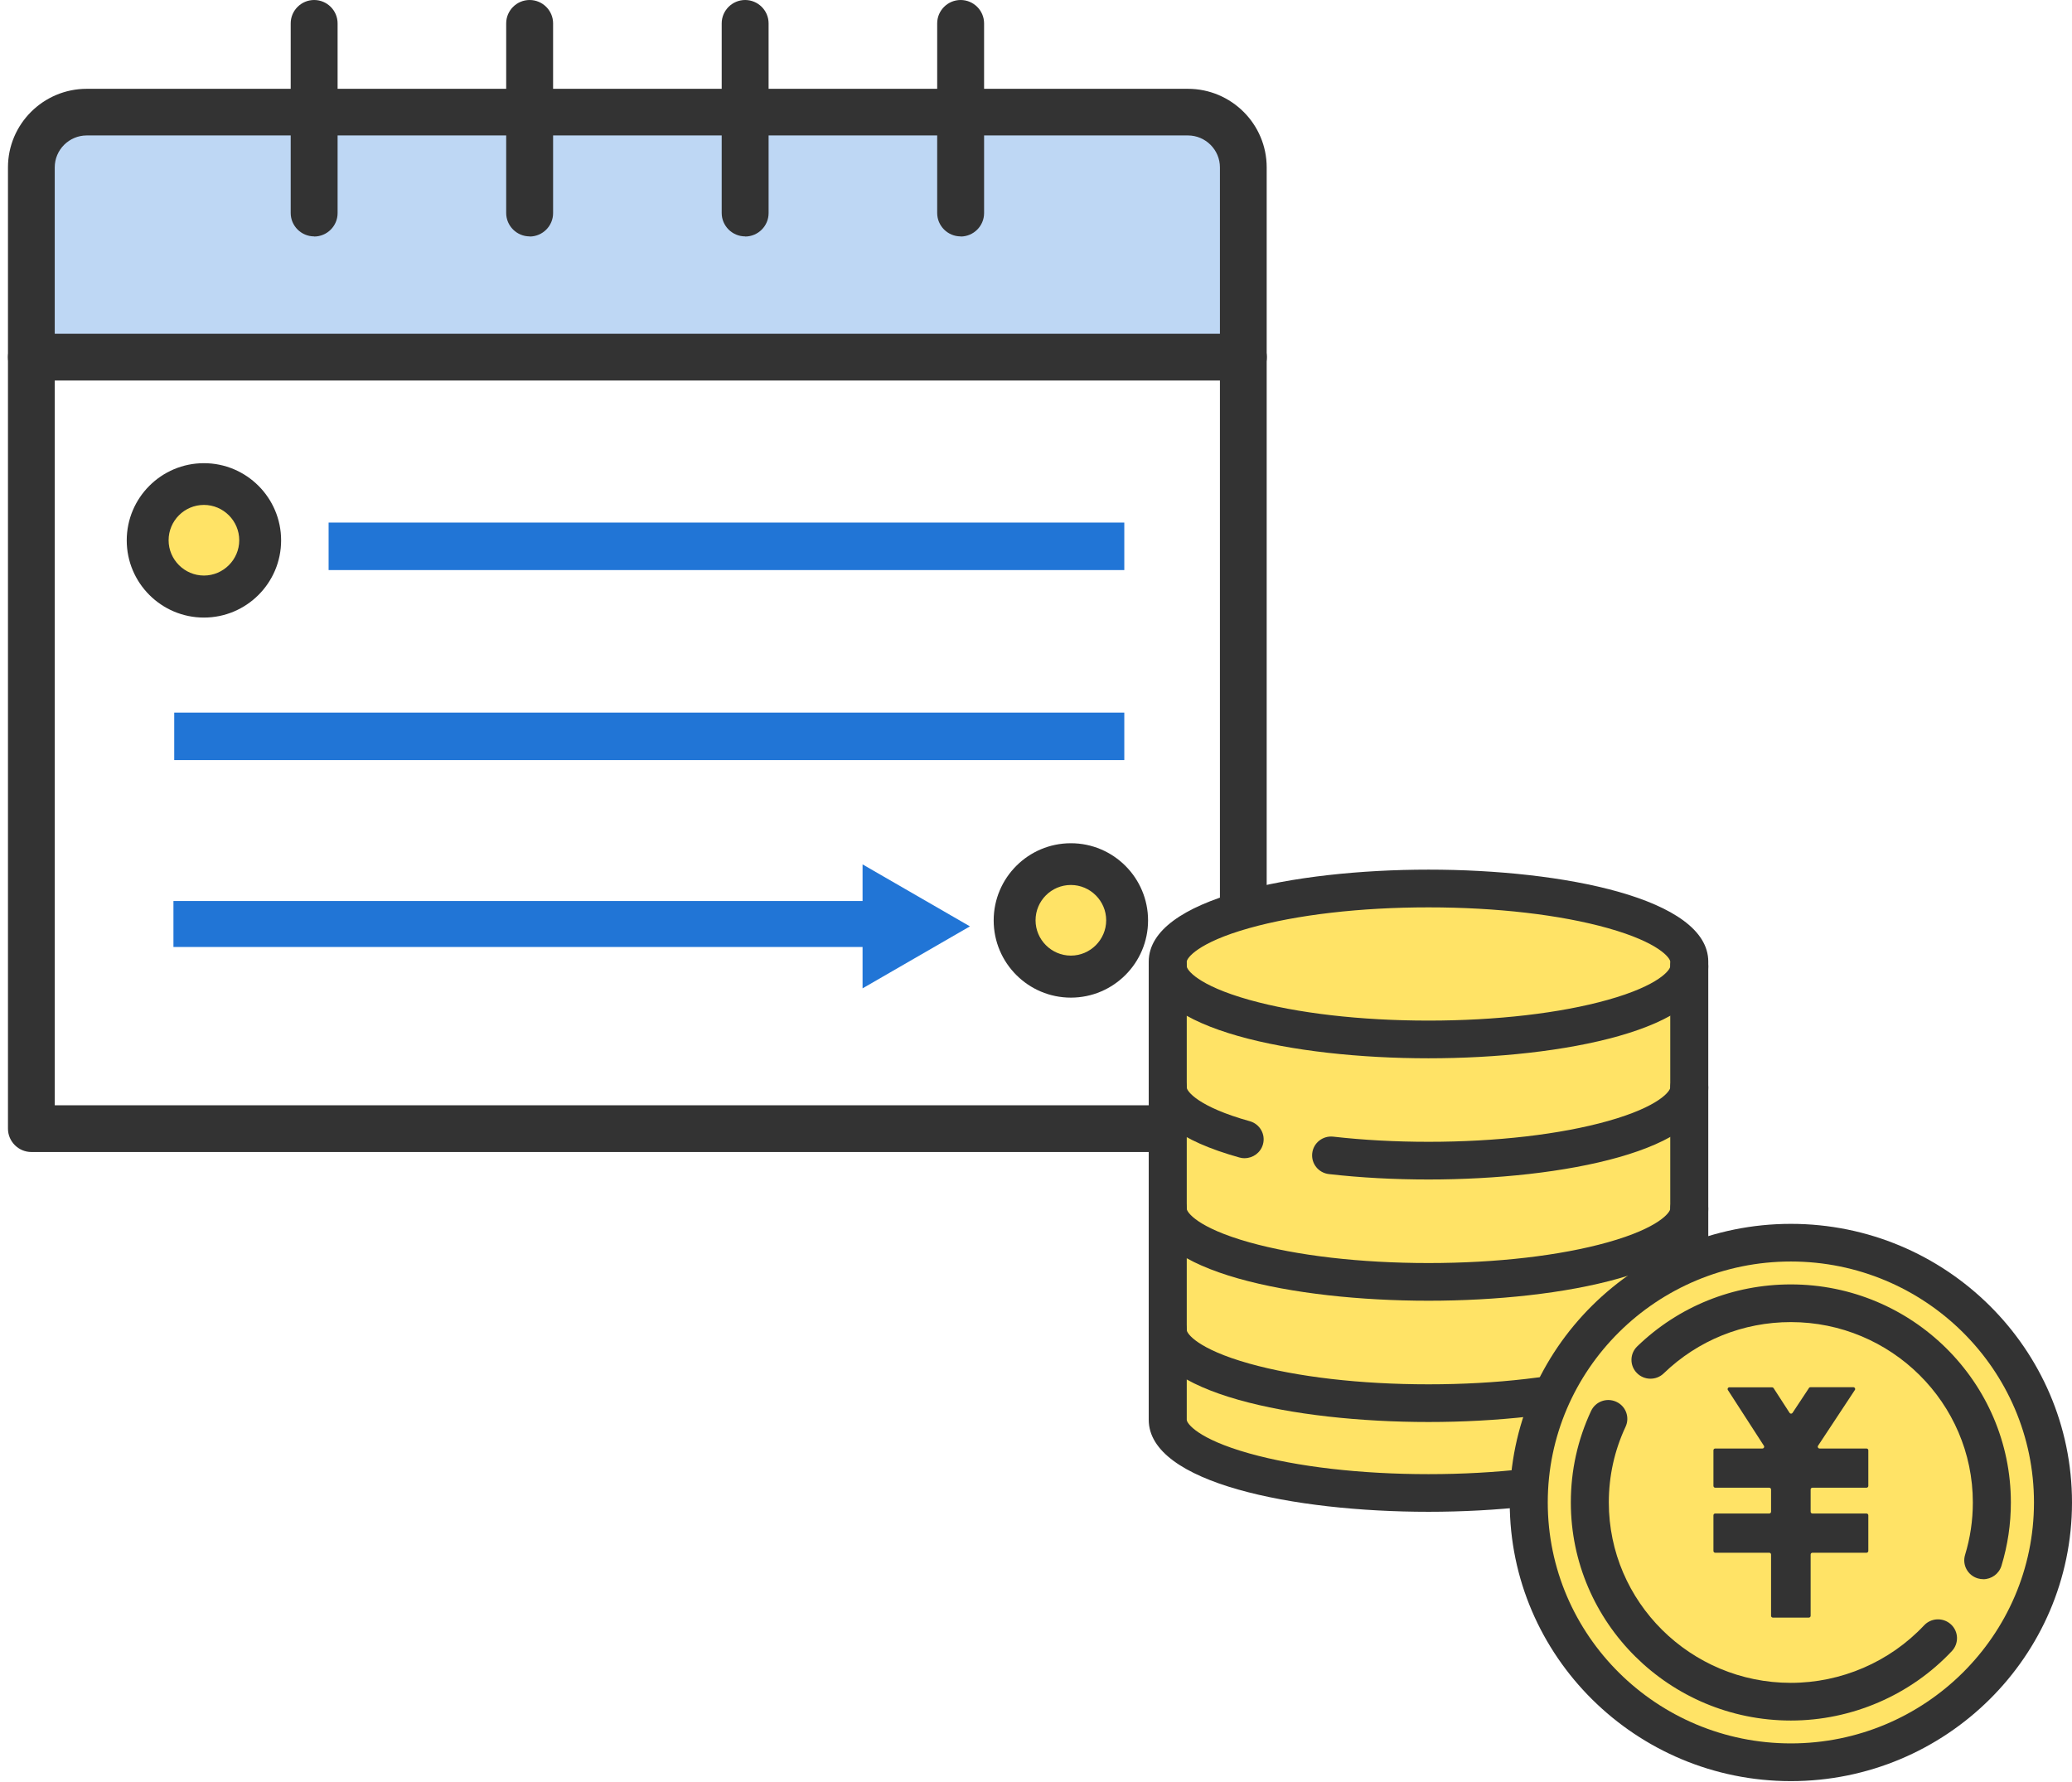 <svg width="193" height="166" viewBox="0 0 193 166" fill="none" xmlns="http://www.w3.org/2000/svg">
<g clip-path="url(#clip0_476_380)">
<path d="M110.651 10.45H8.081C5.226 10.45 2.915 12.755 2.915 15.6V33.263H115.805V15.6C115.805 12.755 113.493 10.45 110.639 10.45H110.651Z" fill="#BED7F4"/>
<path d="M115.816 107.302H2.926C1.724 107.302 0.742 106.322 0.742 105.124V15.589C0.742 11.556 4.036 8.272 8.08 8.272H110.65C114.695 8.272 117.988 11.556 117.988 15.589V105.124C117.988 106.322 117.006 107.302 115.804 107.302H115.816ZM5.11 102.947H113.632V15.589C113.632 13.953 112.291 12.616 110.65 12.616H8.08C6.439 12.616 5.099 13.953 5.099 15.589V102.947H5.11Z" fill="#333333"/>
<path d="M115.816 35.441H2.926C1.724 35.441 0.742 34.462 0.742 33.264C0.742 32.065 1.724 31.086 2.926 31.086H115.816C117.018 31.086 118 32.065 118 33.264C118 34.462 117.018 35.441 115.816 35.441Z" fill="#333333"/>
<path d="M29.262 22.018C28.06 22.018 27.078 21.039 27.078 19.84V2.178C27.078 0.979 28.06 0 29.262 0C30.464 0 31.446 0.979 31.446 2.178V19.852C31.446 21.05 30.464 22.03 29.262 22.03V22.018Z" fill="#333333"/>
<path d="M49.334 22.018C48.133 22.018 47.15 21.039 47.15 19.84V2.178C47.15 0.979 48.133 0 49.334 0C50.536 0 51.519 0.979 51.519 2.178V19.852C51.519 21.05 50.536 22.03 49.334 22.03V22.018Z" fill="#333333"/>
<path d="M69.408 22.018C68.206 22.018 67.224 21.039 67.224 19.84V2.178C67.224 0.979 68.206 0 69.408 0C70.609 0 71.592 0.979 71.592 2.178V19.852C71.592 21.05 70.609 22.03 69.408 22.03V22.018Z" fill="#333333"/>
<path d="M89.48 22.018C88.278 22.018 87.296 21.039 87.296 19.84V2.178C87.296 0.979 88.278 0 89.48 0C90.682 0 91.664 0.979 91.664 2.178V19.852C91.664 21.05 90.682 22.03 89.48 22.03V22.018Z" fill="#333333"/>
<path d="M17.544 53.553H22.04C22.403 53.553 22.698 53.259 22.698 52.896V48.414C22.698 48.051 22.403 47.757 22.04 47.757H17.544C17.18 47.757 16.886 48.051 16.886 48.414V52.896C16.886 53.259 17.18 53.553 17.544 53.553Z" fill="#333333"/>
<path d="M96.356 88.36H100.851C101.215 88.36 101.51 88.066 101.51 87.704V83.222C101.51 82.859 101.215 82.565 100.851 82.565H96.356C95.992 82.565 95.697 82.859 95.697 83.222V87.704C95.697 88.066 95.992 88.36 96.356 88.36Z" fill="#333333"/>
<path d="M18.995 55.572C21.894 55.572 24.235 53.218 24.235 50.332C24.235 47.432 21.881 45.092 18.995 45.092C16.095 45.092 13.755 47.445 13.755 50.332C13.755 53.231 16.108 55.572 18.995 55.572Z" fill="#FFE366"/>
<path d="M18.995 57.522C15.029 57.522 11.805 54.298 11.805 50.332C11.805 46.366 15.029 43.142 18.995 43.142C22.961 43.142 26.185 46.366 26.185 50.332C26.185 54.298 22.961 57.522 18.995 57.522ZM18.995 47.029C17.175 47.029 15.705 48.512 15.705 50.319C15.705 52.126 17.188 53.608 18.995 53.608C20.802 53.608 22.285 52.126 22.285 50.319C22.285 48.512 20.802 47.029 18.995 47.029Z" fill="#333333"/>
<path d="M99.427 90.04C102.005 90.04 104.085 87.955 104.085 85.397C104.085 82.828 101.993 80.754 99.427 80.754C96.851 80.754 94.77 82.839 94.77 85.397C94.77 87.966 96.862 90.04 99.427 90.04Z" fill="#FFE366"/>
<path d="M99.748 92.922C95.782 92.922 92.558 89.697 92.558 85.731C92.558 81.766 95.782 78.541 99.748 78.541C103.714 78.541 106.938 81.766 106.938 85.731C106.938 89.697 103.714 92.922 99.748 92.922ZM99.748 82.429C97.928 82.429 96.458 83.911 96.458 85.718C96.458 87.526 97.941 89.008 99.748 89.008C101.555 89.008 103.038 87.526 103.038 85.718C103.038 83.911 101.555 82.429 99.748 82.429Z" fill="#333333"/>
<rect x="30.609" y="48.673" width="74.116" height="4.425" fill="#2175D6"/>
<rect x="16.229" y="66.372" width="88.496" height="4.425" fill="#2175D6"/>
<path d="M90.345 86.284L80.345 80.511L80.345 92.058L90.345 86.284ZM18.441 87.284L81.345 87.284L81.345 85.284L18.441 85.284L18.441 87.284Z" fill="#2175D6"/>
<rect x="16.156" y="83.922" width="66.795" height="4.282" fill="#2175D6"/>
</g>
<path d="M157.345 89.569C157.345 85.805 146.471 82.755 133.055 82.755C119.641 82.755 108.767 85.805 108.767 89.569V132.243C108.767 136.007 119.641 139.057 133.055 139.057C146.471 139.057 157.345 136.007 157.345 132.243V89.569Z" fill="#FFE366"/>
<path d="M133.061 140.812C120.51 140.812 107 138.133 107 132.243V89.569C107 83.683 120.51 81 133.061 81C145.61 81 159.12 83.68 159.12 89.569V132.243C159.12 138.129 145.61 140.812 133.061 140.812ZM133.061 84.514C126.733 84.514 120.802 85.201 116.367 86.445C111.529 87.802 110.542 89.257 110.542 89.573V132.247C110.542 132.563 111.529 134.018 116.367 135.375C120.802 136.619 126.729 137.306 133.061 137.306C139.393 137.306 145.318 136.619 149.755 135.375C154.591 134.018 155.578 132.563 155.578 132.247V89.573C155.578 89.257 154.591 87.802 149.755 86.445C145.318 85.201 139.393 84.514 133.061 84.514Z" fill="#333333"/>
<path d="M115.934 107.88C115.776 107.88 115.615 107.861 115.453 107.814C109.845 106.25 107 104.058 107 101.292C107 100.321 107.791 99.537 108.771 99.537C109.751 99.537 110.542 100.321 110.542 101.292C110.542 101.608 111.537 103.075 116.414 104.432C117.354 104.693 117.905 105.665 117.637 106.597C117.417 107.369 116.708 107.876 115.934 107.876V107.88Z" fill="#333333"/>
<path d="M133.061 109.861C129.857 109.861 126.74 109.694 123.789 109.358C122.816 109.249 122.119 108.379 122.23 107.416C122.34 106.452 123.214 105.762 124.19 105.871C127.008 106.191 129.991 106.351 133.061 106.351C139.388 106.351 145.319 105.665 149.755 104.42C154.591 103.063 155.579 101.608 155.579 101.292C155.579 100.321 156.37 99.537 157.35 99.537C158.329 99.537 159.121 100.321 159.121 101.292C159.121 107.178 145.611 109.861 133.061 109.861Z" fill="#333333"/>
<path d="M133.061 98.572C120.51 98.572 107 95.892 107 90.002C107 89.031 107.791 88.247 108.771 88.247C109.751 88.247 110.542 89.031 110.542 90.002C110.542 90.318 111.529 91.773 116.367 93.13C120.802 94.375 126.729 95.061 133.061 95.061C139.393 95.061 145.318 94.375 149.755 93.13C154.591 91.773 155.578 90.318 155.578 90.002C155.578 89.031 156.37 88.247 157.349 88.247C158.329 88.247 159.12 89.031 159.12 90.002C159.12 95.888 145.61 98.572 133.061 98.572Z" fill="#333333"/>
<path d="M133.061 121.153C120.51 121.153 107 118.474 107 112.584C107 111.613 107.791 110.829 108.771 110.829C109.751 110.829 110.542 111.613 110.542 112.584C110.542 112.9 111.529 114.355 116.367 115.712C120.802 116.957 126.729 117.643 133.061 117.643C139.393 117.643 145.318 116.957 149.755 115.712C154.591 114.355 155.578 112.9 155.578 112.584C155.578 111.613 156.37 110.829 157.349 110.829C158.329 110.829 159.12 111.613 159.12 112.584C159.12 118.47 145.61 121.153 133.061 121.153Z" fill="#333333"/>
<path d="M133.061 132.449C120.51 132.449 107 129.77 107 123.88C107 122.909 107.791 122.125 108.771 122.125C109.751 122.125 110.542 122.909 110.542 123.88C110.542 124.196 111.529 125.651 116.367 127.008C120.802 128.252 126.729 128.939 133.061 128.939C139.393 128.939 145.318 128.252 149.755 127.008C154.591 125.651 155.578 124.196 155.578 123.88C155.578 122.909 156.37 122.125 157.349 122.125C158.329 122.125 159.12 122.909 159.12 123.88C159.12 129.766 145.61 132.449 133.061 132.449Z" fill="#333333"/>
<path d="M190.573 145.497C193.67 132.491 185.543 119.458 172.419 116.388C159.296 113.318 146.146 121.374 143.048 134.38C139.951 147.387 148.079 160.42 161.202 163.49C174.326 166.56 187.475 158.504 190.573 145.497Z" fill="#FFE366"/>
<path d="M166.814 165.899C152.375 165.899 140.627 154.257 140.627 139.946C140.627 125.636 152.375 113.993 166.814 113.993C181.253 113.993 193 125.636 193 139.946C193 154.257 181.253 165.899 166.814 165.899ZM166.814 117.5C154.327 117.5 144.169 127.567 144.169 139.942C144.169 152.318 154.327 162.385 166.814 162.385C179.301 162.385 189.458 152.318 189.458 139.942C189.458 127.567 179.301 117.5 166.814 117.5Z" fill="#333333"/>
<path d="M166.814 160.255C155.511 160.255 146.318 151.144 146.318 139.942C146.318 136.966 146.952 134.099 148.203 131.42C148.613 130.538 149.667 130.156 150.552 130.566C151.443 130.971 151.827 132.017 151.415 132.894C150.38 135.11 149.856 137.481 149.856 139.942C149.856 149.206 157.464 156.745 166.81 156.745C171.501 156.745 176.023 154.795 179.222 151.39C179.887 150.68 181.008 150.641 181.724 151.3C182.442 151.959 182.48 153.071 181.815 153.781C177.951 157.896 172.481 160.255 166.814 160.255Z" fill="#333333"/>
<path d="M184.735 147.088C184.567 147.088 184.394 147.064 184.221 147.013C183.284 146.733 182.757 145.754 183.04 144.825C183.52 143.25 183.764 141.611 183.764 139.946C183.764 130.683 176.157 123.143 166.811 123.143C162.363 123.143 158.156 124.84 154.972 127.917C154.273 128.596 153.15 128.58 152.47 127.886C151.784 127.192 151.801 126.08 152.502 125.405C156.349 121.684 161.434 119.633 166.811 119.633C178.113 119.633 187.306 128.744 187.306 139.946C187.306 141.955 187.011 143.936 186.429 145.843C186.195 146.6 185.496 147.092 184.731 147.092L184.735 147.088Z" fill="#333333"/>
<path d="M168.495 129.29L166.971 131.595C166.905 131.696 166.754 131.696 166.692 131.595L165.204 129.294C165.173 129.247 165.121 129.216 165.062 129.216H161.087C160.954 129.216 160.876 129.36 160.946 129.469L164.303 134.665C164.374 134.774 164.295 134.918 164.162 134.918H159.766C159.674 134.918 159.601 134.992 159.601 135.082V138.401C159.601 138.491 159.674 138.569 159.766 138.569H164.803C164.893 138.569 164.968 138.643 164.968 138.733V140.804C164.968 140.894 164.893 140.972 164.803 140.972H159.766C159.674 140.972 159.601 141.046 159.601 141.139V144.458C159.601 144.548 159.674 144.626 159.766 144.626H164.803C164.893 144.626 164.968 144.7 164.968 144.79V150.5C164.968 150.59 165.043 150.668 165.138 150.668H168.486C168.576 150.668 168.655 150.594 168.655 150.5V144.79C168.655 144.7 168.73 144.626 168.821 144.626H173.859C173.949 144.626 174.028 144.552 174.028 144.458V141.139C174.028 141.05 173.953 140.972 173.859 140.972H168.821C168.73 140.972 168.655 140.897 168.655 140.804V138.733C168.655 138.643 168.73 138.569 168.821 138.569H173.859C173.949 138.569 174.028 138.495 174.028 138.401V135.082C174.028 134.992 173.953 134.918 173.859 134.918H169.486C169.352 134.918 169.273 134.77 169.345 134.661L172.776 129.465C172.851 129.356 172.768 129.208 172.634 129.208H168.632C168.576 129.208 168.522 129.235 168.491 129.282L168.495 129.29Z" fill="#333333"/>
<defs>
<clipPath id="clip0_476_380">
<rect width="117.258" height="107.302" fill="white" transform="translate(0.742)"/>
</clipPath>
</defs>
</svg>
